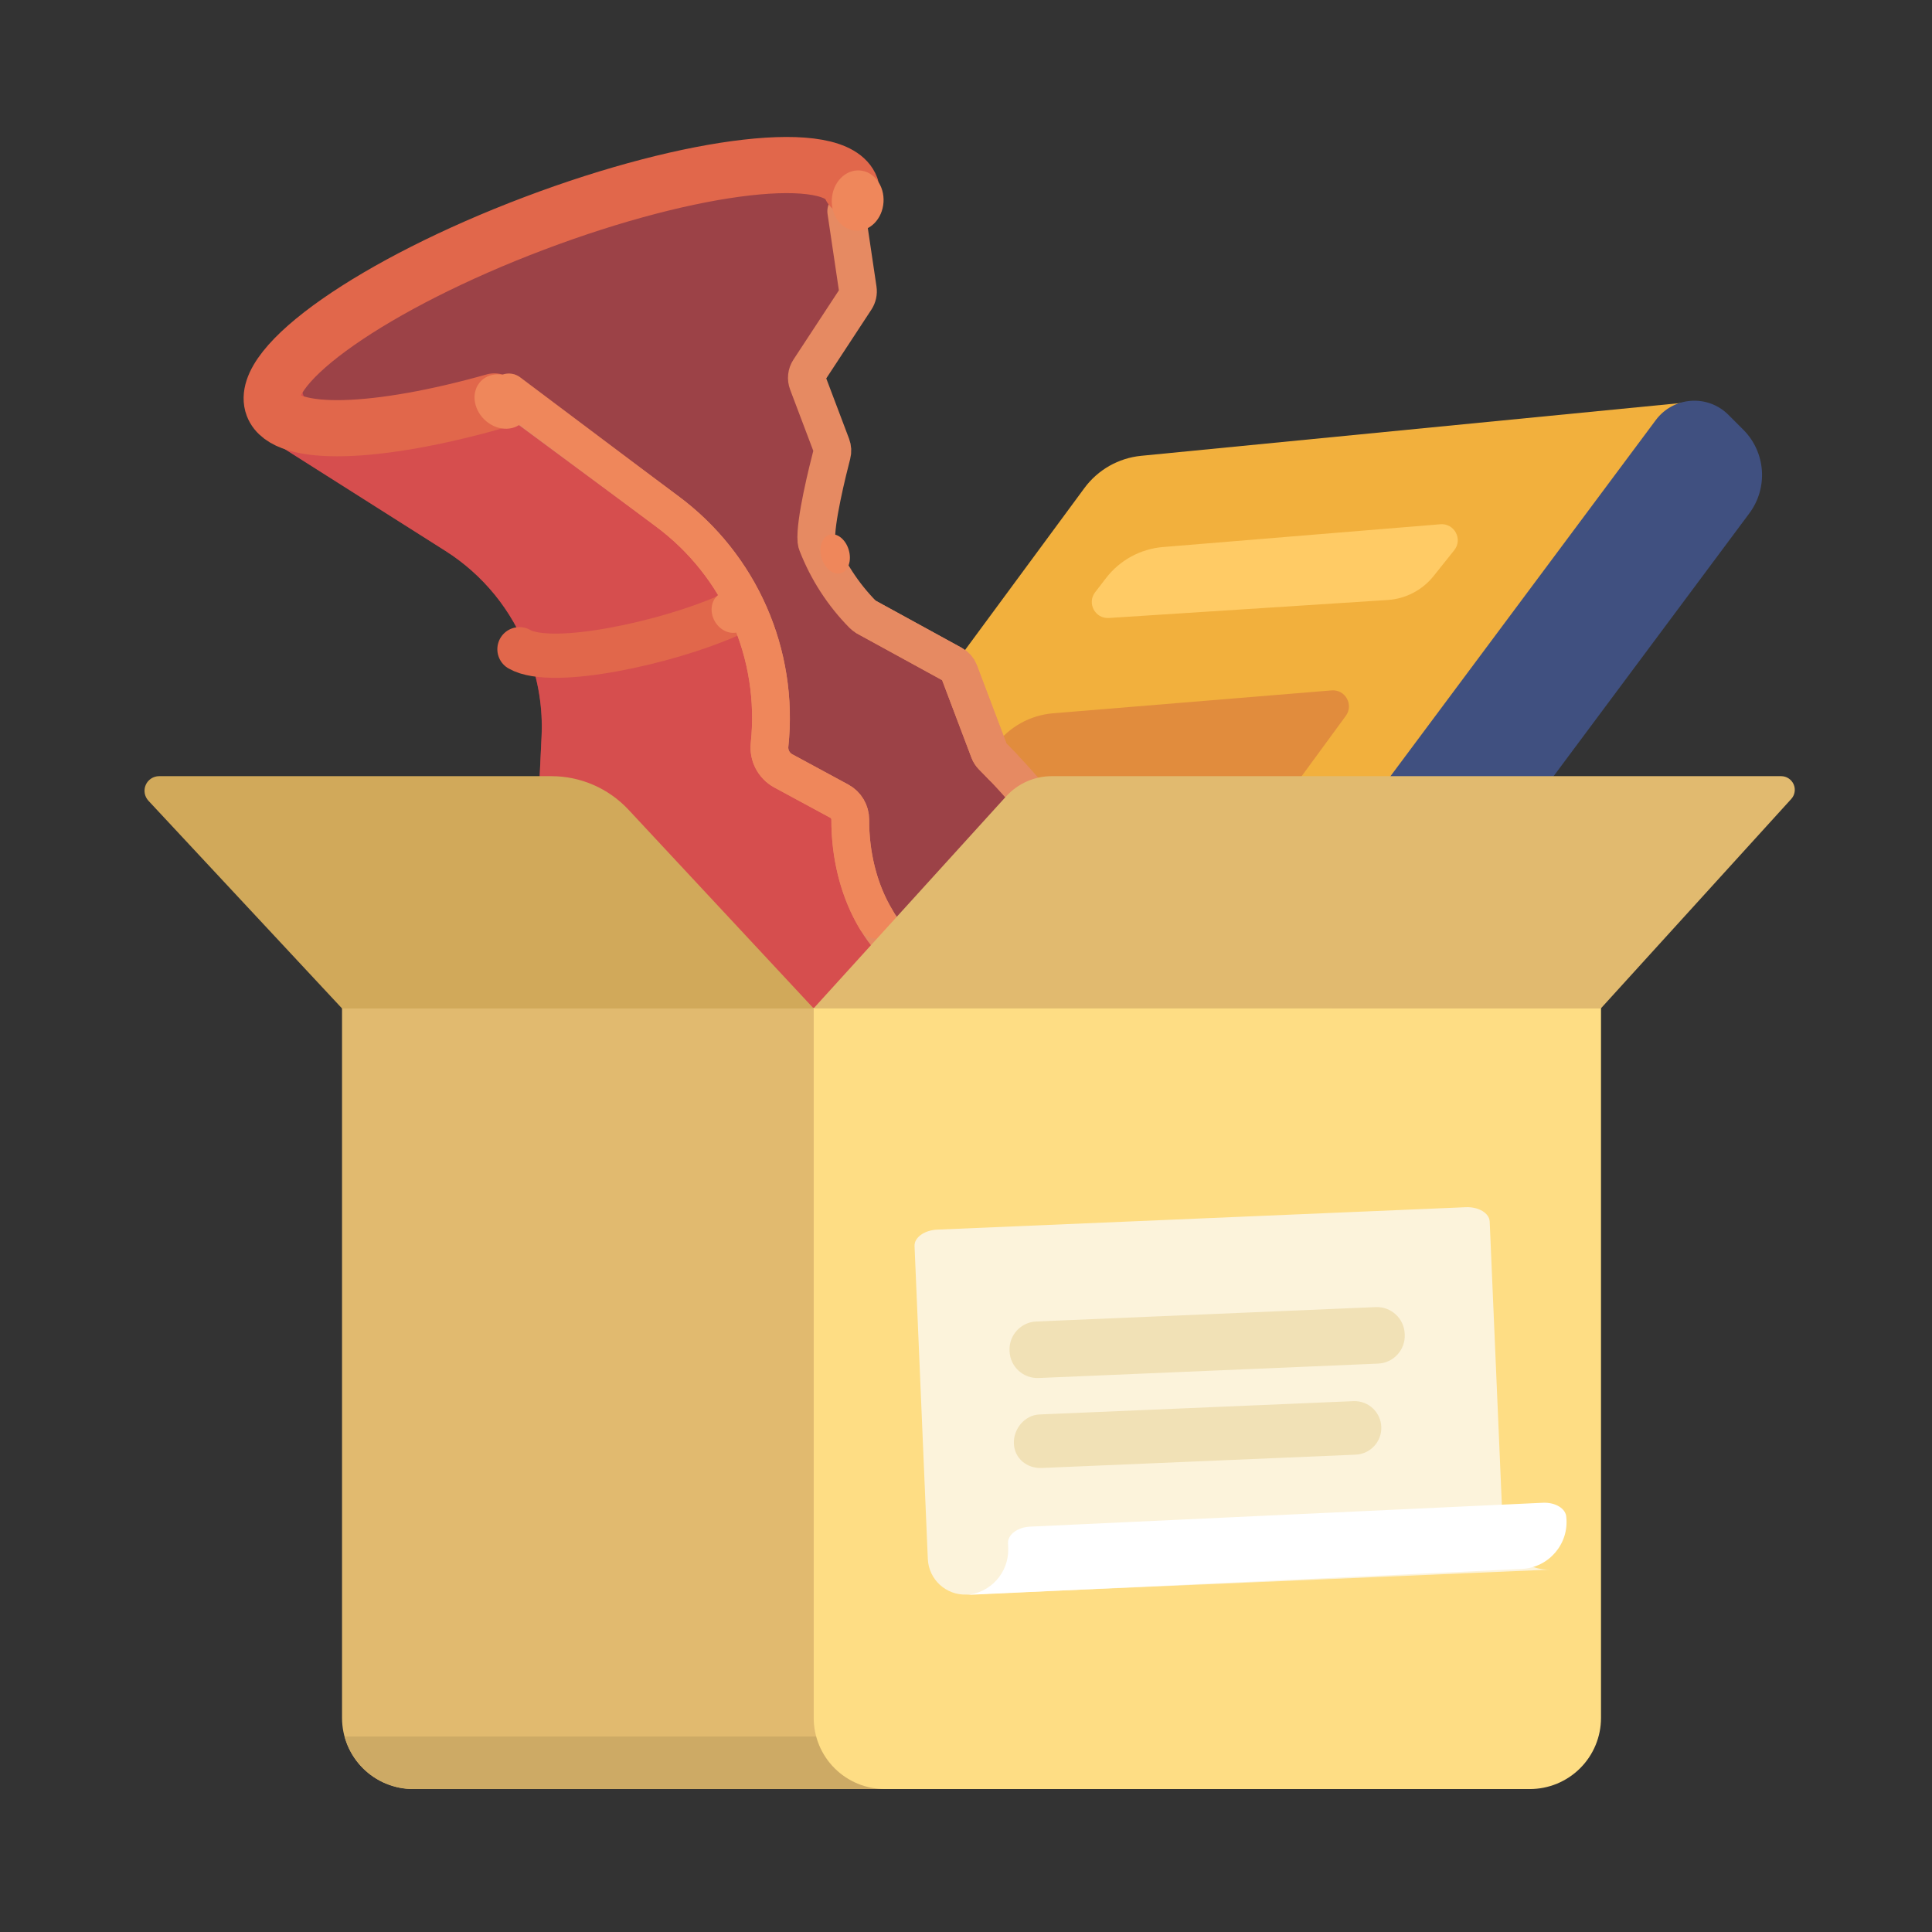 <?xml version="1.0"?>
<svg xmlns="http://www.w3.org/2000/svg" viewBox="0 0 112 112" fill="none">
<rect x="0" y="0" width="112" height="112" fill="#333333" stroke="none"/>
<path fill-rule="evenodd" clip-rule="evenodd" d="M22.606 59.888H80.149L67.906 46.421H10.363L22.606 59.888Z" fill="#FFF069"/>
<path d="M31.787 73.235L28.046 76.976C30.926 78.358 32.038 79.387 32.883 81.813L64.465 77.534L67.499 59.683L31.787 73.235Z" fill="#EAF0F5"/>
<path d="M28.432 77.641L60.758 73.951L97.828 23.325L66.153 26.424C64.842 26.553 63.647 27.232 62.865 28.292L27.579 76.166C27.097 76.82 27.626 77.733 28.432 77.641Z" fill="#F2B03D"/>
<path d="M48.76 57.95L65.534 56.421C66.596 56.324 67.565 55.776 68.195 54.915L78.019 41.498C78.49 40.856 77.987 39.958 77.194 40.023L61.055 41.349C59.717 41.459 58.492 42.142 57.695 43.222L47.928 56.474C47.453 57.119 47.962 58.023 48.76 57.95Z" fill="#E18C3D"/>
<path d="M64.283 35.825L80.444 34.783C81.488 34.715 82.455 34.211 83.108 33.393L84.303 31.897C84.812 31.261 84.313 30.325 83.501 30.391L67.422 31.712C66.118 31.819 64.919 32.471 64.121 33.508L63.487 34.331C62.999 34.965 63.485 35.877 64.283 35.825Z" fill="#FFCB65"/>
<path d="M44.156 62.569L63.526 60.785" stroke="#DCE4EB" stroke-width="2.788" stroke-linecap="round"/>
<path d="M38.865 68.362L40.098 68.262M59.267 66.592L55.753 66.916L54.261 67.056M51.519 67.259L50.481 67.401L48.724 67.563M46.259 67.763L43.794 67.963L42.598 68.038" stroke="#DCE4EB" stroke-width="1.858" stroke-linecap="round"/>
<path d="M64.979 78.682L101.411 29.757C102.513 28.277 102.363 26.213 101.059 24.909L100.196 24.046C98.993 22.844 97.005 22.988 95.989 24.351L59.282 73.62C60.769 73.547 64.947 76.045 64.979 78.682Z" fill="#405080"/>
<path d="M28.581 77.142L59.493 73.439C60.908 73.27 62.323 73.76 63.331 74.767L63.829 75.265C64.942 76.379 64.254 78.285 62.686 78.43L32.645 81.206" stroke="#405080" stroke-width="2.788" stroke-linecap="round" stroke-linejoin="round"/>
<path fill-rule="evenodd" clip-rule="evenodd" d="M49.27 13.273C49.352 12.984 50.231 11.348 50.144 11.06C50.056 10.772 49.888 10.516 49.659 10.321C49.438 10.143 49.174 10.028 48.894 9.987C48.614 9.946 48.327 9.98 48.065 10.086L16.311 22.937C16.046 23.031 15.81 23.194 15.629 23.41C15.448 23.626 15.329 23.886 15.282 24.163C15.233 24.462 15.274 24.767 15.4 25.042C15.525 25.316 15.73 25.547 15.987 25.706L25.823 31.939C28.004 33.323 29.676 35.379 30.587 37.797L30.635 37.924C31.211 39.443 31.47 41.064 31.393 42.687L30.801 55.05C30.553 60.449 31.987 65.791 34.904 70.341C37.82 74.89 42.077 78.423 47.086 80.451L47.374 80.573C48.067 80.854 48.648 81.355 49.028 81.999C49.407 82.643 49.564 83.394 49.475 84.136C49.443 84.528 49.32 84.907 49.117 85.243L48.5 86.083C48.304 86.277 48.185 86.536 48.167 86.812C48.148 87.087 48.23 87.36 48.398 87.579C48.565 87.799 48.807 87.949 49.078 88.003C49.349 88.057 49.63 88.01 49.869 87.872L66.148 81.714C66.396 81.651 66.614 81.506 66.769 81.303C66.925 81.1 67.007 80.851 67.003 80.596C66.999 80.341 66.909 80.094 66.748 79.896C66.586 79.698 66.363 79.561 66.114 79.505L65.108 79.157C64.931 79.093 64.764 79 64.616 78.882C64.007 78.385 63.588 77.692 63.432 76.922C63.275 76.151 63.391 75.35 63.757 74.655L63.914 74.365C66.523 69.416 67.204 63.973 66.356 58.443C65.508 52.914 61.765 47.502 57.794 43.562L55.885 38.514L50.317 35.529C49.103 34.322 48.724 32.754 48.116 31.154C47.202 28.736 49.389 27.21 46.798 21.532C51.206 16.758 49.27 13.273 49.27 13.273Z" fill="#9C4247"/>
<path d="M65.848 58.525C65.009 53.055 61.455 47.765 57.533 43.838C57.449 43.754 57.384 43.653 57.342 43.542L55.605 38.95C55.535 38.764 55.401 38.61 55.227 38.515L50.103 35.708" stroke="#E68A62" stroke-width="2.189" stroke-linejoin="round"/>
<path d="M49.057 12.248L49.728 16.768C49.758 16.97 49.713 17.175 49.602 17.346L46.91 21.45C46.765 21.672 46.734 21.951 46.828 22.199L48.199 25.824C48.261 25.987 48.27 26.164 48.226 26.333C47.991 27.24 47.229 30.286 47.33 31.366C47.335 31.424 47.351 31.479 47.372 31.533C47.967 33.064 48.869 34.457 50.022 35.627C50.077 35.682 50.139 35.729 50.208 35.767L55.229 38.518C55.402 38.613 55.536 38.767 55.606 38.952L57.343 43.545C57.385 43.656 57.451 43.757 57.535 43.841C57.734 44.041 57.933 44.244 58.13 44.451" stroke="#E68A62" stroke-width="2.189" stroke-linecap="round" stroke-linejoin="round"/>
<path fill-rule="evenodd" clip-rule="evenodd" d="M29.48 23.457L38.26 29.453C42.615 32.427 44.984 37.552 44.43 42.795C44.367 43.393 44.67 43.97 45.199 44.255L48.6 46.095C48.917 46.266 49.114 46.598 49.113 46.958C49.102 50.817 51.36 54.322 54.878 55.907L58.633 57.598C61.137 58.726 63.816 56.409 63.061 53.768L60.59 45.131C63.785 48.833 65.885 53.37 66.63 58.23C67.478 63.759 66.528 69.415 63.92 74.364L63.763 74.654C63.396 75.35 63.281 76.15 63.437 76.921C63.594 77.692 64.012 78.384 64.621 78.882C64.77 78.999 64.936 79.092 65.114 79.156L66.119 79.504C66.368 79.56 66.592 79.698 66.753 79.895C66.915 80.093 67.004 80.34 67.008 80.595C67.012 80.85 66.93 81.1 66.775 81.302C66.62 81.505 66.401 81.65 66.154 81.713L49.874 87.871C49.635 88.009 49.354 88.056 49.083 88.002C48.812 87.948 48.571 87.797 48.403 87.578C48.235 87.359 48.153 87.086 48.172 86.811C48.191 86.535 48.31 86.276 48.506 86.082L49.122 85.242C49.326 84.906 49.449 84.527 49.48 84.135C49.57 83.393 49.413 82.642 49.033 81.998C48.654 81.354 48.072 80.853 47.38 80.572L47.092 80.45C42.082 78.422 37.826 74.889 34.909 70.34C31.992 65.79 30.559 60.448 30.807 55.049L31.398 42.686C31.475 41.063 31.217 39.442 30.641 37.923L30.592 37.796C29.681 35.378 28.009 33.322 25.828 31.938L15.992 25.705C15.735 25.547 15.531 25.316 15.405 25.041C15.28 24.766 15.239 24.461 15.287 24.163C15.334 23.885 15.454 23.625 15.635 23.409C15.816 23.193 16.051 23.03 16.317 22.936L38.74 13.533C39.002 13.426 39.288 13.392 39.569 13.433C39.849 13.474 40.113 13.59 40.334 13.767C40.563 13.962 40.731 14.219 40.819 14.506C40.906 14.794 40.908 15.101 40.826 15.39L40.694 16.838L29.48 23.457Z" fill="#D64E4E"/>
<ellipse rx="15.984" ry="5.852" transform="matrix(-0.935 0.354 0.354 0.935 32.556 17.33)" fill="#9C4247"/>
<path d="M49.326 10.861C48.439 8.515 40.221 9.45 30.971 12.949C21.72 16.448 14.941 21.186 15.828 23.532C16.533 25.395 21.862 25.188 28.659 23.271" stroke="#E1674B" stroke-width="3.256" stroke-linecap="round"/>
<path d="M30.113 37.636C32.028 38.738 38.748 37.222 42.17 35.706" stroke="#E1674B" stroke-width="2.563" stroke-linecap="round"/>
<path d="M29.149 22.59L38.66 29.629C42.905 32.77 45.169 37.923 44.614 43.173V43.173C44.548 43.795 44.864 44.394 45.414 44.691L48.654 46.444C49.049 46.657 49.294 47.07 49.292 47.518V47.518C49.281 51.414 51.072 55.285 54.724 56.641C57.913 57.824 61.633 58.156 63.318 54.42" stroke="#E68A62" stroke-width="2.189"/>
<path d="M29.498 22.748L38.657 29.629C42.901 32.77 45.166 37.922 44.611 43.173C44.545 43.794 44.861 44.394 45.411 44.691L48.651 46.443C49.045 46.657 49.291 47.069 49.289 47.518C49.283 49.578 49.782 51.632 50.793 53.31" stroke="#EF875B" stroke-width="2.189" stroke-linecap="round"/>
<ellipse cx="29.092" cy="23.278" rx="1.454" ry="1.696" transform="rotate(-45.583 29.092 23.278)" fill="#EF875B"/>
<path d="M43.28 34.968C43.617 35.563 43.477 36.279 42.967 36.568C42.458 36.856 41.772 36.608 41.435 36.014C41.098 35.419 41.238 34.703 41.748 34.415C42.257 34.126 42.943 34.374 43.28 34.968Z" fill="#EF875B"/>
<path d="M49.203 31.881C49.385 32.498 49.18 33.101 48.746 33.229C48.312 33.357 47.813 32.961 47.631 32.345C47.45 31.729 47.654 31.126 48.088 30.998C48.523 30.87 49.022 31.265 49.203 31.881Z" fill="#EF875B"/>
<ellipse cx="49.72" cy="11.628" rx="1.501" ry="1.751" transform="rotate(3.854 49.72 11.628)" fill="#EF875B"/>
<path fill-rule="evenodd" clip-rule="evenodd" d="M19.828 58.421V99.586C19.828 100.681 20.262 101.731 21.037 102.505C21.42 102.888 21.875 103.192 22.375 103.399C22.876 103.607 23.413 103.713 23.955 103.713H73.136C74.231 103.713 75.28 103.279 76.054 102.505C76.828 101.731 77.263 100.681 77.263 99.586V58.421H19.828Z" fill="#E1BA6F"/>
<path fill-rule="evenodd" clip-rule="evenodd" d="M70.126 103.71V100.666H19.976C20.163 101.354 20.527 101.988 21.04 102.502C21.424 102.885 21.879 103.189 22.379 103.396C22.88 103.604 23.417 103.71 23.959 103.71H70.126Z" fill="#CDAA65"/>
<path fill-rule="evenodd" clip-rule="evenodd" d="M47.171 58.421V99.586C47.171 100.681 47.606 101.731 48.38 102.505C49.154 103.279 50.203 103.713 51.298 103.713H88.685C89.78 103.713 90.83 103.279 91.604 102.505C92.378 101.731 92.812 100.681 92.812 99.586V58.421H47.171Z" fill="#FEDD84"/>
<path d="M84.97 69.983L54.331 71.283C53.584 71.315 52.996 71.74 53.017 72.233L53.787 90.374C53.838 91.565 54.844 92.489 56.035 92.438L89.885 90.991C88.418 91.054 87.179 89.916 87.116 88.45L86.359 70.818C86.338 70.325 85.716 69.951 84.97 69.983Z" fill="#FCF3DB"/>
<path d="M59.708 88.501L89.436 87.117C90.165 87.08 90.775 87.452 90.8 87.947C90.963 89.506 89.78 90.881 88.214 90.954L55.955 92.465C57.391 92.393 58.501 91.179 58.446 89.742L58.435 89.465C58.41 88.97 58.98 88.538 59.708 88.501Z" fill="white"/>
<path d="M81.435 77.365L81.433 77.322C81.395 76.429 80.641 75.736 79.748 75.774L60.072 76.609C59.179 76.647 58.486 77.401 58.524 78.294L58.526 78.338C58.563 79.23 59.318 79.923 60.211 79.885L79.887 79.05C80.78 79.013 81.473 78.258 81.435 77.365Z" fill="#F1E1B6"/>
<path d="M78.458 81.226L60.258 81.998C59.401 82.035 58.74 82.835 58.776 83.691C58.812 84.548 59.533 85.137 60.39 85.1L78.59 84.328C79.446 84.291 80.111 83.568 80.075 82.711C80.038 81.855 79.315 81.189 78.458 81.226Z" fill="#F1E1B6"/>
<path fill-rule="evenodd" clip-rule="evenodd" d="M92.801 58.462H47.16L58.327 46.165C58.663 45.797 59.071 45.502 59.527 45.301C59.983 45.099 60.475 44.995 60.974 44.995H103.255C103.408 44.995 103.558 45.04 103.686 45.124C103.815 45.207 103.916 45.327 103.978 45.467C104.04 45.607 104.06 45.762 104.035 45.913C104.011 46.064 103.943 46.205 103.84 46.318L92.801 58.462Z" fill="#E1BA6F"/>
<path fill-rule="evenodd" clip-rule="evenodd" d="M9.222 44.995H31.965C32.803 44.995 33.632 45.168 34.4 45.502C35.169 45.836 35.86 46.325 36.432 46.937L47.17 58.462H19.829L8.603 46.418C8.491 46.297 8.417 46.146 8.389 45.984C8.362 45.822 8.382 45.655 8.448 45.504C8.513 45.353 8.622 45.225 8.759 45.135C8.897 45.044 9.057 44.996 9.222 44.995Z" fill="#D1A95A"/>
</svg>
